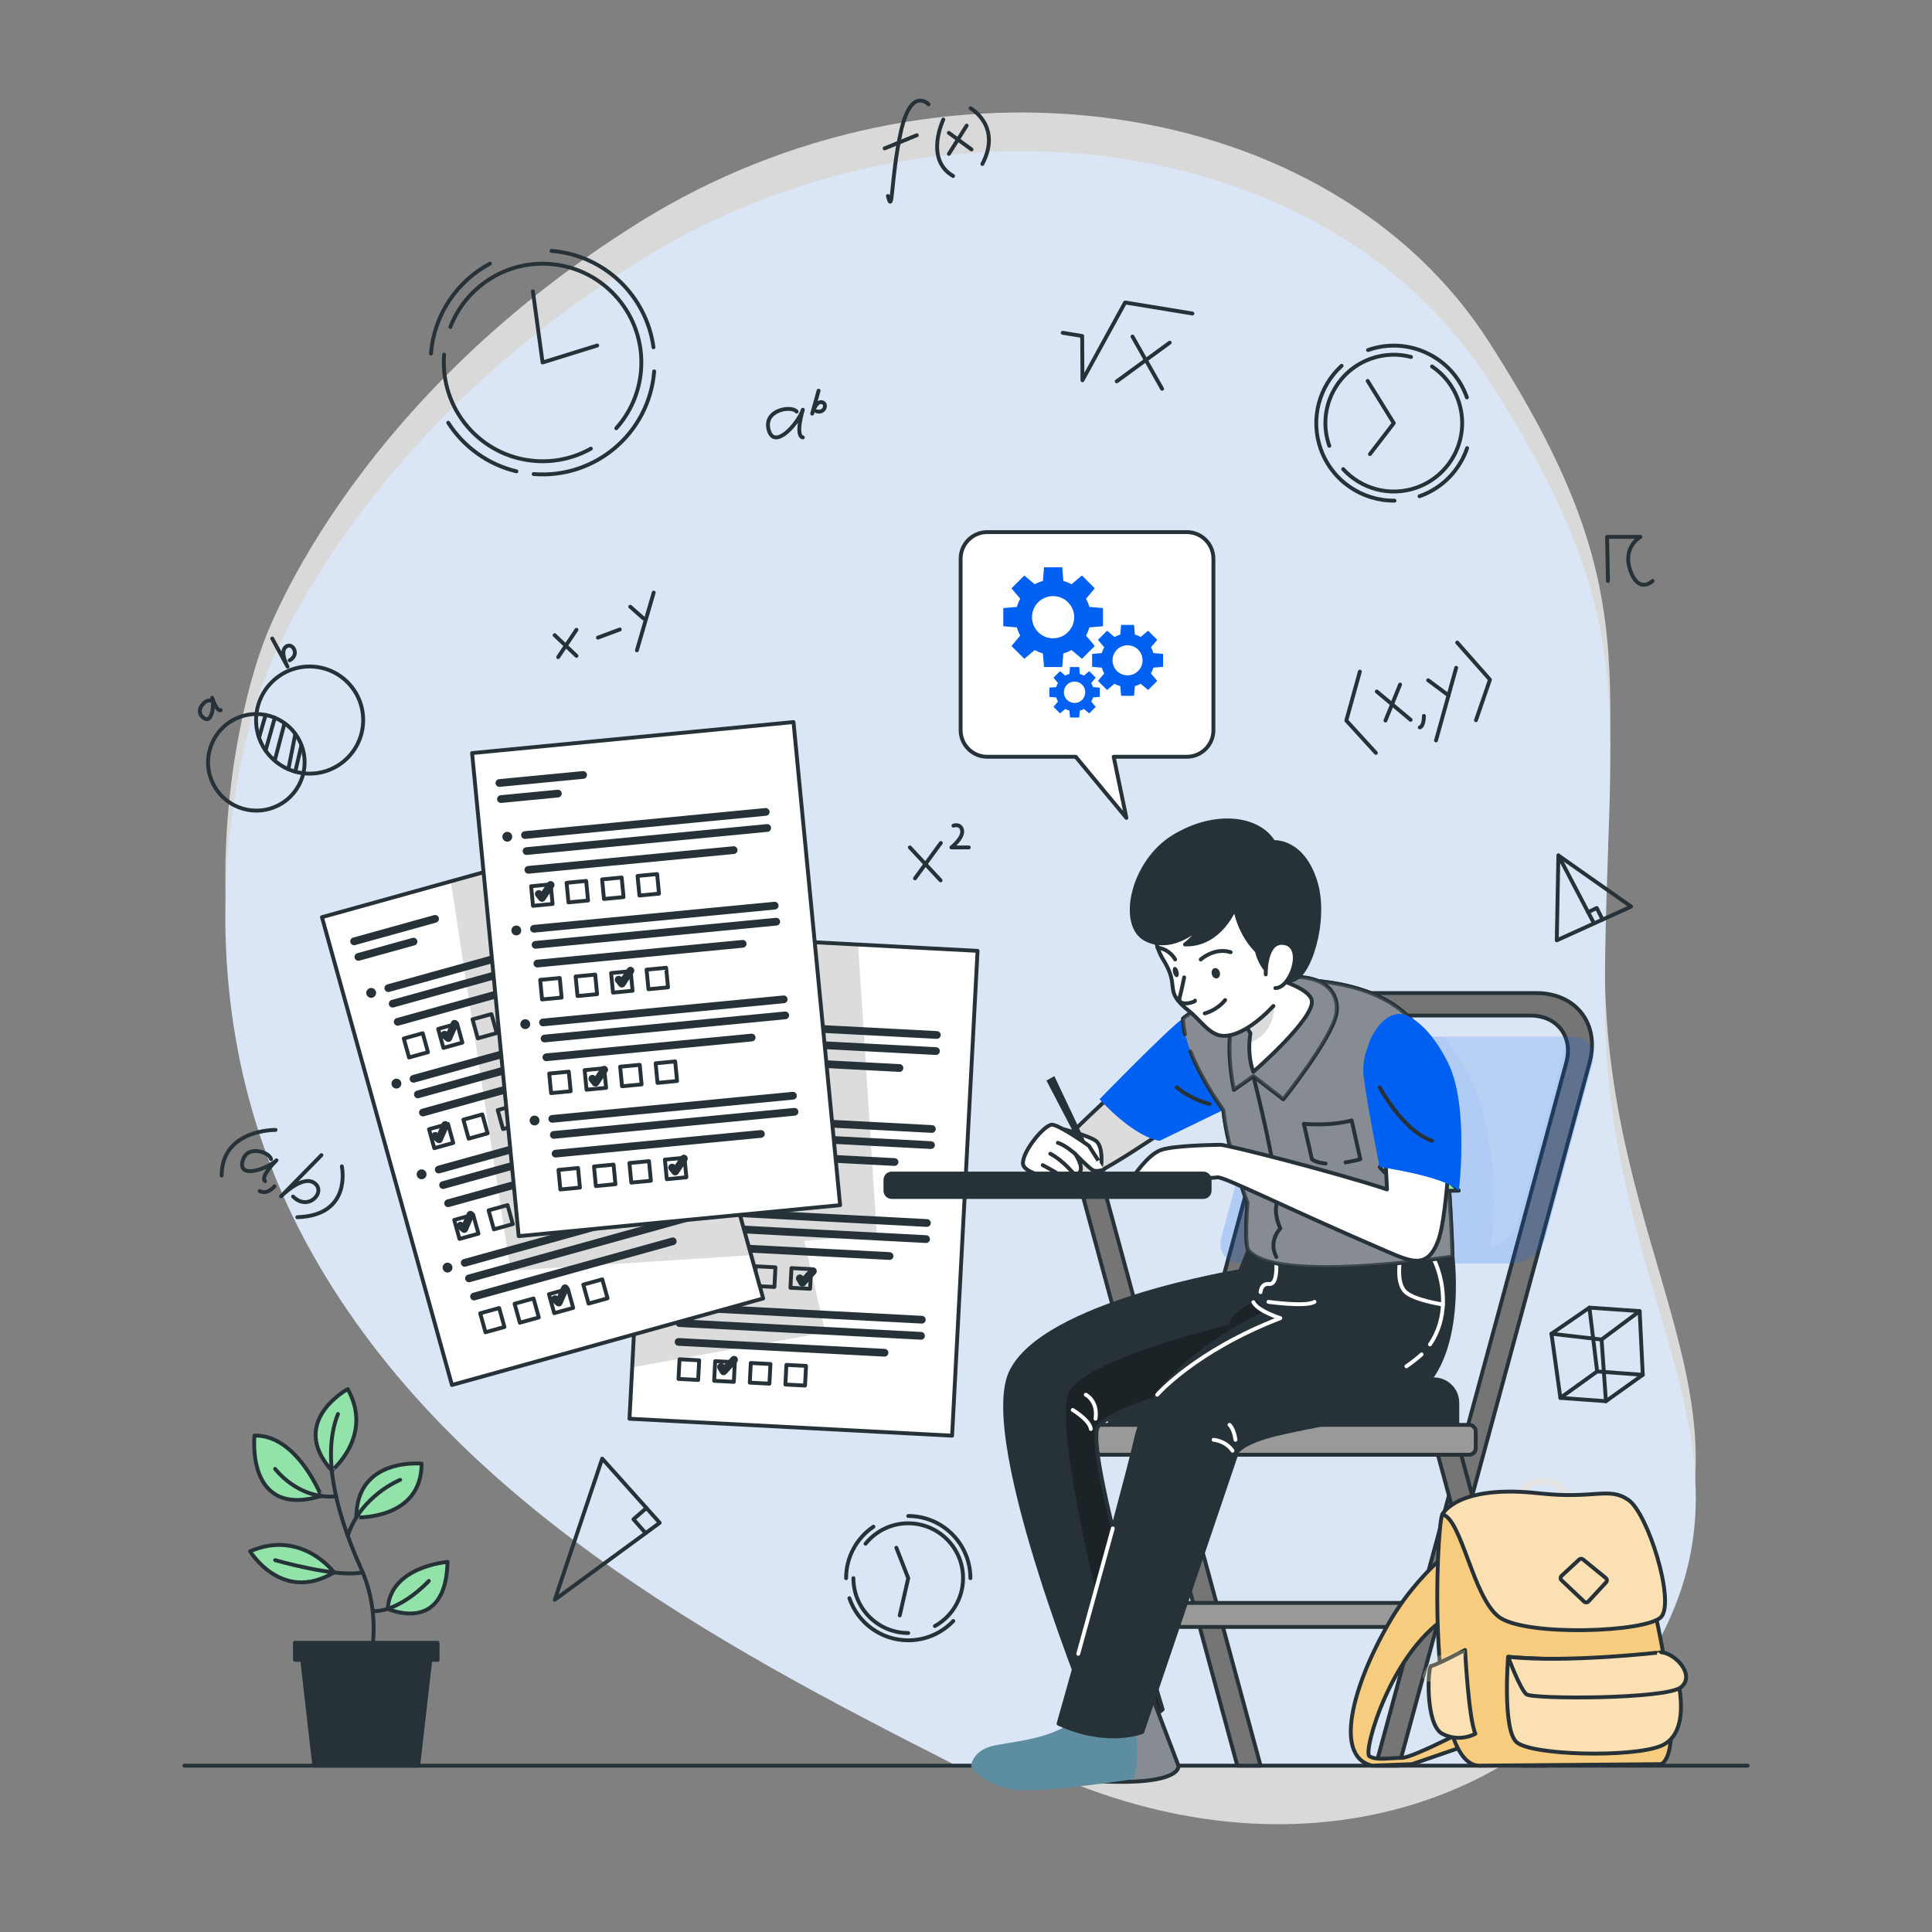 <?xml version="1.0" encoding="utf-8"?>
<!-- Generator: Adobe Illustrator 25.4.0, SVG Export Plug-In . SVG Version: 6.00 Build 0)  -->
<svg version="1.1" xmlns="http://www.w3.org/2000/svg" xmlns:xlink="http://www.w3.org/1999/xlink" x="0px" y="0px"
	 viewBox="0 0 500 500" style="enable-background:new 0 0 500 500;" xml:space="preserve">
<rect x="0" y="0" width="500" height="500" fill="#808080" stroke="none"/>
<g id="Background_Simple">
	<g>
		<path style="opacity:0.7;fill:#FFFFFF;" d="M67.93,167.09c0,0-27.88,71.99,11.3,144.5c39.17,72.52,119.88,110.8,184.47,143.55
			c64.59,32.75,131.66,16.8,163.53-36.84c31.87-53.64-11.85-91.93-11.9-168.42c-0.05-76.49,11.45-96.74-29.96-161.36
			c-41.41-64.62-143.06-78.93-219.9-31C88.63,105.45,67.93,167.09,67.93,167.09z"/>
	</g>
	<path style="fill:#DAE6F5;" d="M415.33,259.88c-0.05-76.49,11.45-96.74-29.96-161.36c-41.41-64.62-143.06-78.93-219.9-31
		c-76.84,47.93-97.54,109.56-97.54,109.56s-27.88,71.99,11.3,144.5c35.83,66.32,106.39,104.01,167.6,135.02h156.49
		c9.25-7.76,17.34-17.23,23.92-28.3C459.1,374.66,415.39,336.37,415.33,259.88z"/>
</g>
<g id="Clocks">
	<g>
		<g>
			<path style="fill:none;stroke:#263238;stroke-linecap:round;stroke-linejoin:round;stroke-miterlimit:10;" d="M229.79,50.72
				c1.35,5.35,0.69-4.5,3.34-16.55c2.65-12.05,7.19-7.17,7.19-7.17"/>
			
				<line style="fill:none;stroke:#263238;stroke-linecap:round;stroke-linejoin:round;stroke-miterlimit:10;" x1="228.96" y1="38.4" x2="237.27" y2="35"/>
			<path style="fill:none;stroke:#263238;stroke-linecap:round;stroke-linejoin:round;stroke-miterlimit:10;" d="M244.14,30.92
				c0,0-4.96,10.27,2.52,14.63"/>
			<path style="fill:none;stroke:#263238;stroke-linecap:round;stroke-linejoin:round;stroke-miterlimit:10;" d="M251.18,28.03
				c0,0,8.19,4.55,3.06,14.41"/>
			
				<line style="fill:none;stroke:#263238;stroke-linecap:round;stroke-linejoin:round;stroke-miterlimit:10;" x1="245.56" y1="34.39" x2="251.43" y2="38.68"/>
			
				<line style="fill:none;stroke:#263238;stroke-linecap:round;stroke-linejoin:round;stroke-miterlimit:10;" x1="250.17" y1="32.51" x2="245.57" y2="39.82"/>
		</g>
		<g>
			<path style="fill:none;stroke:#263238;stroke-linecap:round;stroke-linejoin:round;stroke-miterlimit:10;" d="M71.31,292.42
				c0,0-13.93-0.21-13.95,11.82"/>
			<path style="fill:none;stroke:#263238;stroke-linecap:round;stroke-linejoin:round;stroke-miterlimit:10;" d="M70.15,299.99
				c-0.29-1.77-6.36-3.96-7.4,0.62c-1.05,4.58,6.48,1.84,8.81-0.32c0,0-4.32,4.2-2.96,5.39"/>
			<path style="fill:none;stroke:#263238;stroke-linecap:round;stroke-linejoin:round;stroke-miterlimit:10;" d="M71.02,307.02
				c0,0-1.83,2.3-3.82,1.21"/>
			<path style="fill:none;stroke:#263238;stroke-linecap:round;stroke-linejoin:round;stroke-miterlimit:10;" d="M83.19,298.95
				l-10.45,10.66c0,0,5.22-5.33,8.3-3.64c3.8,2.09-1.13,7.78-5.19,3.7"/>
			<path style="fill:none;stroke:#263238;stroke-linecap:round;stroke-linejoin:round;stroke-miterlimit:10;" d="M88.47,301.86
				c0,0,2.76,12.7-11.53,13.15"/>
		</g>
		<g>
			<polyline style="fill:none;stroke:#263238;stroke-linecap:round;stroke-linejoin:round;stroke-miterlimit:10;" points="
				275.03,86.13 280.07,86.96 280.14,98.41 291.18,78.28 308.6,81.14 			"/>
			
				<line style="fill:none;stroke:#263238;stroke-linecap:round;stroke-linejoin:round;stroke-miterlimit:10;" x1="293.09" y1="87.1" x2="300.75" y2="100.62"/>
			
				<line style="fill:none;stroke:#263238;stroke-linecap:round;stroke-linejoin:round;stroke-miterlimit:10;" x1="302.72" y1="88.68" x2="289.01" y2="98.69"/>
		</g>
		<g>
			<path style="fill:none;stroke:#263238;stroke-linecap:round;stroke-linejoin:round;stroke-miterlimit:10;" d="M206.16,106.51
				c-1.29-1.64-8.72-0.47-7.21,4.8c1.5,5.27,7.65-1.76,8.82-5.27c0,0-2.05,6.72,0,7.16"/>
			<path style="fill:none;stroke:#263238;stroke-linecap:round;stroke-linejoin:round;stroke-miterlimit:10;" d="M211.85,101.1
				l-1.66,5.94c0,0,0.83-2.97,2.28-2.97c1.79,0,1.14,3.04-1.14,2.37"/>
		</g>
		<g>
			<polyline style="fill:none;stroke:#263238;stroke-linecap:round;stroke-linejoin:round;stroke-miterlimit:10;" points="
				351.93,173.82 348.42,186.47 356.08,194.85 			"/>
			
				<line style="fill:none;stroke:#263238;stroke-linecap:round;stroke-linejoin:round;stroke-miterlimit:10;" x1="356.31" y1="178.96" x2="365.07" y2="186.29"/>
			
				<line style="fill:none;stroke:#263238;stroke-linecap:round;stroke-linejoin:round;stroke-miterlimit:10;" x1="362.34" y1="177.16" x2="358.55" y2="186.47"/>
			<path style="fill:none;stroke:#263238;stroke-linecap:round;stroke-linejoin:round;stroke-miterlimit:10;" d="M368.5,185.27
				c0,0,0.08,2.64-1.06,2.98"/>
			
				<line style="fill:none;stroke:#263238;stroke-linecap:round;stroke-linejoin:round;stroke-miterlimit:10;" x1="369.61" y1="176.05" x2="374.9" y2="179.98"/>
			
				<line style="fill:none;stroke:#263238;stroke-linecap:round;stroke-linejoin:round;stroke-miterlimit:10;" x1="376.86" y1="172.82" x2="371.64" y2="191.62"/>
			<polyline style="fill:none;stroke:#263238;stroke-linecap:round;stroke-linejoin:round;stroke-miterlimit:10;" points="
				377.12,166.29 385.6,175.89 381.98,186.39 			"/>
		</g>
		<g>
			<polygon style="fill:none;stroke:#263238;stroke-linecap:round;stroke-linejoin:round;stroke-miterlimit:10;" points="
				143.58,414.01 155.85,377.49 170.73,394.1 			"/>
			<polyline style="fill:none;stroke:#263238;stroke-linecap:round;stroke-linejoin:round;stroke-miterlimit:10;" points="
				167.08,396.77 163.94,393.18 167.29,390.28 			"/>
		</g>
		<g>
			
				<ellipse transform="matrix(0.924 -0.383 0.383 0.924 -70.454 40.378)" style="fill:none;stroke:#263238;stroke-linecap:round;stroke-linejoin:round;stroke-miterlimit:10;" cx="66.27" cy="197.29" rx="12.49" ry="12.49"/>
			
				<circle style="fill:none;stroke:#263238;stroke-linecap:round;stroke-linejoin:round;stroke-miterlimit:10;" cx="80.13" cy="186.35" r="13.86"/>
			
				<line style="fill:none;stroke:#263238;stroke-linecap:round;stroke-linejoin:round;stroke-miterlimit:10;" x1="68.73" y1="185.04" x2="67.04" y2="190.91"/>
			
				<line style="fill:none;stroke:#263238;stroke-linecap:round;stroke-linejoin:round;stroke-miterlimit:10;" x1="71.12" y1="185.77" x2="68.73" y2="194.23"/>
			
				<line style="fill:none;stroke:#263238;stroke-linecap:round;stroke-linejoin:round;stroke-miterlimit:10;" x1="73.63" y1="187.19" x2="71.12" y2="196.76"/>
			
				<line style="fill:none;stroke:#263238;stroke-linecap:round;stroke-linejoin:round;stroke-miterlimit:10;" x1="76.42" y1="190" x2="74.63" y2="199.08"/>
			
				<line style="fill:none;stroke:#263238;stroke-linecap:round;stroke-linejoin:round;stroke-miterlimit:10;" x1="77.99" y1="192.96" x2="76.42" y2="199.71"/>
			<path style="fill:none;stroke:#263238;stroke-linecap:round;stroke-linejoin:round;stroke-miterlimit:10;" d="M54.33,181.29
				c-1.09-0.34-4.08,2.5-1.76,4.41c2.32,1.91,2.91-3.18,2.34-5.13c0,0,1.17,3.67,2.23,3.23"/>
			<path style="fill:none;stroke:#263238;stroke-linecap:round;stroke-linejoin:round;stroke-miterlimit:10;" d="M70.45,165.25
				l3.97,7.28c0,0-1.99-3.64-0.59-5.01c1.73-1.68,3.96,1.86,1.13,3.36"/>
		</g>
		<g>
			
				<line style="fill:none;stroke:#263238;stroke-linecap:round;stroke-linejoin:round;stroke-miterlimit:10;" x1="143.54" y1="164.38" x2="149.19" y2="169.73"/>
			
				<line style="fill:none;stroke:#263238;stroke-linecap:round;stroke-linejoin:round;stroke-miterlimit:10;" x1="149.19" y1="162.99" x2="144.46" y2="170.05"/>
			
				<line style="fill:none;stroke:#263238;stroke-linecap:round;stroke-linejoin:round;stroke-miterlimit:10;" x1="154.75" y1="165.01" x2="160.4" y2="162.91"/>
			
				<line style="fill:none;stroke:#263238;stroke-linecap:round;stroke-linejoin:round;stroke-miterlimit:10;" x1="163.11" y1="157.02" x2="166.55" y2="160.06"/>
			
				<line style="fill:none;stroke:#263238;stroke-linecap:round;stroke-linejoin:round;stroke-miterlimit:10;" x1="169.18" y1="153.36" x2="164.83" y2="168.3"/>
		</g>
		<path style="fill:none;stroke:#263238;stroke-linecap:round;stroke-linejoin:round;stroke-miterlimit:10;" d="M416.14,150.36
			l-0.23-11.42h8.63c0,0-4.78,2.63-2.59,8.78c2.2,6.15,5.75,2.63,5.75,2.63"/>
		<g>
			<polygon style="fill:none;stroke:#263238;stroke-linecap:round;stroke-linejoin:round;stroke-miterlimit:10;" points="
				401.52,345.17 411.34,338.41 424.34,339.32 425.15,355.8 415.61,362.63 403.83,361.77 			"/>
			<polyline style="fill:none;stroke:#263238;stroke-linecap:round;stroke-linejoin:round;stroke-miterlimit:10;" points="
				403.83,361.77 413.34,354.93 425.15,355.8 			"/>
			
				<line style="fill:none;stroke:#263238;stroke-linecap:round;stroke-linejoin:round;stroke-miterlimit:10;" x1="413.34" y1="354.93" x2="411.34" y2="338.41"/>
			<polyline style="fill:none;stroke:#263238;stroke-linecap:round;stroke-linejoin:round;stroke-miterlimit:10;" points="
				401.52,345.17 414.49,346.67 424.34,339.32 			"/>
			
				<line style="fill:none;stroke:#263238;stroke-linecap:round;stroke-linejoin:round;stroke-miterlimit:10;" x1="414.49" y1="346.67" x2="415.61" y2="362.63"/>
		</g>
		<g>
			<polygon style="fill:none;stroke:#263238;stroke-linecap:round;stroke-linejoin:round;stroke-miterlimit:10;" points="
				403.31,221.39 402.89,243.36 422.14,234.62 			"/>
			
				<line style="fill:none;stroke:#263238;stroke-linecap:round;stroke-linejoin:round;stroke-miterlimit:10;" x1="403.31" y1="221.39" x2="412.48" y2="238.88"/>
			<polyline style="fill:none;stroke:#263238;stroke-linecap:round;stroke-linejoin:round;stroke-miterlimit:10;" points="
				411.01,236.07 413.24,234.99 414.74,237.98 			"/>
		</g>
		<g>
			
				<line style="fill:none;stroke:#263238;stroke-linecap:round;stroke-linejoin:round;stroke-miterlimit:10;" x1="235.47" y1="219.31" x2="243.43" y2="227.84"/>
			
				<line style="fill:none;stroke:#263238;stroke-linecap:round;stroke-linejoin:round;stroke-miterlimit:10;" x1="243.49" y1="218.16" x2="236.8" y2="227.32"/>
			<path style="fill:none;stroke:#263238;stroke-linecap:round;stroke-linejoin:round;stroke-miterlimit:10;" d="M246.75,213.69
				c0,0,1.85-0.72,2.24,1.2c0.39,1.92-2.76,4.42-2.76,4.42h4.49"/>
		</g>
		<g>
			<path style="fill:none;stroke:#263238;stroke-linecap:round;stroke-linejoin:round;stroke-miterlimit:10;" d="M111.54,91.5
				c0.82-10.21,6.83-18.77,15.25-23.26"/>
			<path style="fill:none;stroke:#263238;stroke-linecap:round;stroke-linejoin:round;stroke-miterlimit:10;" d="M133.65,121.98
				c-7.45-1.78-13.7-6.4-17.65-12.57"/>
			<path style="fill:none;stroke:#263238;stroke-linecap:round;stroke-linejoin:round;stroke-miterlimit:10;" d="M169.3,96.11
				c-1.27,15.95-15.24,27.85-31.19,26.58"/>
			<path style="fill:none;stroke:#263238;stroke-linecap:round;stroke-linejoin:round;stroke-miterlimit:10;" d="M142.72,64.93
				c13.83,1.1,24.61,11.74,26.4,24.94"/>
			<path style="fill:none;stroke:#263238;stroke-linecap:round;stroke-linejoin:round;stroke-miterlimit:10;" d="M152.92,116.11
				c-4.27,2.4-9.28,3.6-14.53,3.18c-14.07-1.12-24.57-13.44-23.45-27.51"/>
			<path style="fill:none;stroke:#263238;stroke-linecap:round;stroke-linejoin:round;stroke-miterlimit:10;" d="M116.56,84.61
				c3.96-10.29,14.34-17.2,25.89-16.28c14.07,1.12,24.57,13.44,23.45,27.51c-0.46,5.79-2.82,10.97-6.41,14.99"/>
			<polyline style="fill:none;stroke:#263238;stroke-linecap:round;stroke-linejoin:round;stroke-miterlimit:10;" points="
				137.91,75.41 140.42,93.81 154.56,89.41 			"/>
		</g>
		<g>
			<path style="fill:none;stroke:#263238;stroke-linecap:round;stroke-linejoin:round;stroke-miterlimit:10;" d="M360.9,129.57
				c-8.34,0.08-16.18-5.09-19.11-13.4c-2.76-7.84-0.36-16.24,5.42-21.5"/>
			<path style="fill:none;stroke:#263238;stroke-linecap:round;stroke-linejoin:round;stroke-miterlimit:10;" d="M379.69,115.98
				c-1.92,5.61-6.3,10.32-12.32,12.45"/>
			<path style="fill:none;stroke:#263238;stroke-linecap:round;stroke-linejoin:round;stroke-miterlimit:10;" d="M354.05,90.59
				c10.45-3.68,21.9,1.81,25.58,12.26"/>
			<path style="fill:none;stroke:#263238;stroke-linecap:round;stroke-linejoin:round;stroke-miterlimit:10;" d="M370.61,94.84
				c3.04,2.05,5.48,5.06,6.79,8.79c3.25,9.22-1.6,19.32-10.81,22.57c-6.91,2.43-14.32,0.32-18.97-4.78"/>
			<path style="fill:none;stroke:#263238;stroke-linecap:round;stroke-linejoin:round;stroke-miterlimit:10;" d="M344.02,115.38
				c-3.25-9.22,1.6-19.32,10.81-22.57c3.46-1.22,7.04-1.3,10.34-0.43"/>
			<polyline style="fill:none;stroke:#263238;stroke-linecap:round;stroke-linejoin:round;stroke-miterlimit:10;" points="
				353.95,98.58 360.71,109.51 354.55,117.51 			"/>
		</g>
		<g>
			<path style="fill:none;stroke:#263238;stroke-linecap:round;stroke-linejoin:round;stroke-miterlimit:10;" d="M218.97,408.43
				c0-5.54,2.8-10.43,7.07-13.32"/>
			<path style="fill:none;stroke:#263238;stroke-linecap:round;stroke-linejoin:round;stroke-miterlimit:10;" d="M246.71,419.51
				c-2.93,3.08-7.07,5-11.66,5c-7.07,0-13.08-4.56-15.23-10.9"/>
			<path style="fill:none;stroke:#263238;stroke-linecap:round;stroke-linejoin:round;stroke-miterlimit:10;" d="M235.05,392.34
				c8.88,0,16.09,7.2,16.09,16.09"/>
			<path style="fill:none;stroke:#263238;stroke-linecap:round;stroke-linejoin:round;stroke-miterlimit:10;" d="M235.05,422.62
				c-7.84,0-14.19-6.35-14.19-14.19"/>
			<path style="fill:none;stroke:#263238;stroke-linecap:round;stroke-linejoin:round;stroke-miterlimit:10;" d="M224,399.52
				c2.6-3.22,6.59-5.29,11.05-5.29c7.84,0,14.19,6.35,14.19,14.19c0,5.33-2.94,9.98-7.29,12.4"/>
			<polyline style="fill:none;stroke:#263238;stroke-linecap:round;stroke-linejoin:round;stroke-miterlimit:10;" points="
				232.85,418.07 235.05,408.43 231.98,400.55 			"/>
		</g>
	</g>
	
		<line style="fill:none;stroke:#263238;stroke-linecap:round;stroke-linejoin:round;stroke-miterlimit:10;" x1="47.71" y1="456.95" x2="452.29" y2="456.95"/>
</g>
<g id="Exam_sheets">
	<g>
		<g>
			<g>
				<defs>
					<polygon id="XMLID_28_" points="252.99,246.08 246.4,371.55 162.91,367.17 163.61,353.87 169.5,241.69 222.07,244.45 					"/>
				</defs>
				<use xlink:href="#XMLID_28_"  style="overflow:visible;fill:#FFFFFF;"/>
				<clipPath id="XMLID_00000005972524081738418070000009691967695715164550_">
					<use xlink:href="#XMLID_28_"  style="overflow:visible;"/>
				</clipPath>
				
					<polygon style="opacity:0.2;clip-path:url(#XMLID_00000005972524081738418070000009691967695715164550_);fill-opacity:0.7;" points="
					226.93,319.59 208.12,321.14 213.61,344.83 163.61,353.87 169.5,241.69 222.07,244.45 				"/>
				
					<use xlink:href="#XMLID_28_"  style="overflow:visible;fill:none;stroke:#263238;stroke-linecap:round;stroke-linejoin:round;stroke-miterlimit:10;"/>
			</g>
			
				<line style="fill:none;stroke:#263238;stroke-width:2;stroke-linecap:round;stroke-linejoin:round;stroke-miterlimit:10;" x1="175.39" y1="250.27" x2="197.12" y2="251.41"/>
			
				<line style="fill:none;stroke:#263238;stroke-width:2;stroke-linecap:round;stroke-linejoin:round;stroke-miterlimit:10;" x1="175.17" y1="254.44" x2="189.95" y2="255.22"/>
			<g>
				
					<line style="fill:none;stroke:#263238;stroke-width:2;stroke-linecap:round;stroke-linejoin:round;stroke-miterlimit:10;" x1="179.95" y1="264.57" x2="242.45" y2="267.85"/>
				
					<line style="fill:none;stroke:#263238;stroke-width:2;stroke-linecap:round;stroke-linejoin:round;stroke-miterlimit:10;" x1="179.73" y1="268.74" x2="242.23" y2="272.02"/>
				
					<line style="fill:none;stroke:#263238;stroke-width:2;stroke-linecap:round;stroke-linejoin:round;stroke-miterlimit:10;" x1="179.48" y1="273.61" x2="232.78" y2="276.4"/>
			</g>
			<g>
				
					<rect x="179.37" y="278.18" transform="matrix(0.999 0.052 -0.052 0.999 14.979 -9.158)" style="fill:none;stroke:#263238;stroke-linecap:round;stroke-linejoin:round;stroke-miterlimit:10;" width="5.09" height="5.09"/>
				
					<rect x="188.59" y="278.66" transform="matrix(0.999 0.052 -0.052 0.999 15.018 -9.641)" style="fill:none;stroke:#263238;stroke-linecap:round;stroke-linejoin:round;stroke-miterlimit:10;" width="5.09" height="5.09"/>
				
					<rect x="197.8" y="279.15" transform="matrix(0.999 0.052 -0.052 0.999 15.05 -10.12)" style="fill:none;stroke:#263238;stroke-linecap:round;stroke-linejoin:round;stroke-miterlimit:10;" width="5.09" height="5.09"/>
				
					<rect x="207.01" y="279.63" transform="matrix(0.999 0.052 -0.052 0.999 15.088 -10.603)" style="fill:none;stroke:#263238;stroke-linecap:round;stroke-linejoin:round;stroke-miterlimit:10;" width="5.09" height="5.09"/>
			</g>
			<path style="fill:#263238;" d="M176.62,264.39c-0.04,0.7-0.64,1.24-1.34,1.21c-0.7-0.04-1.24-0.64-1.21-1.34
				c0.04-0.7,0.64-1.24,1.34-1.21C176.12,263.09,176.66,263.69,176.62,264.39z"/>
			<g>
				
					<line style="fill:none;stroke:#263238;stroke-width:2;stroke-linecap:round;stroke-linejoin:round;stroke-miterlimit:10;" x1="178.67" y1="288.9" x2="241.17" y2="292.18"/>
				
					<line style="fill:none;stroke:#263238;stroke-width:2;stroke-linecap:round;stroke-linejoin:round;stroke-miterlimit:10;" x1="178.45" y1="293.07" x2="240.95" y2="296.35"/>
				
					<line style="fill:none;stroke:#263238;stroke-width:2;stroke-linecap:round;stroke-linejoin:round;stroke-miterlimit:10;" x1="178.2" y1="297.94" x2="231.5" y2="300.73"/>
			</g>
			<g>
				
					<rect x="178.1" y="302.51" transform="matrix(0.999 0.052 -0.052 0.999 16.248 -9.055)" style="fill:none;stroke:#263238;stroke-linecap:round;stroke-linejoin:round;stroke-miterlimit:10;" width="5.09" height="5.09"/>
				
					<rect x="187.31" y="302.99" transform="matrix(0.999 0.052 -0.052 0.999 16.287 -9.537)" style="fill:none;stroke:#263238;stroke-linecap:round;stroke-linejoin:round;stroke-miterlimit:10;" width="5.09" height="5.09"/>
				
					<rect x="196.52" y="303.48" transform="matrix(0.999 0.052 -0.052 0.999 16.325 -10.02)" style="fill:none;stroke:#263238;stroke-linecap:round;stroke-linejoin:round;stroke-miterlimit:10;" width="5.09" height="5.09"/>
				
					<rect x="205.73" y="303.96" transform="matrix(0.999 0.052 -0.052 0.999 16.363 -10.502)" style="fill:none;stroke:#263238;stroke-linecap:round;stroke-linejoin:round;stroke-miterlimit:10;" width="5.09" height="5.09"/>
			</g>
			<path style="fill:#263238;" d="M175.35,288.72c-0.04,0.7-0.64,1.24-1.34,1.2c-0.7-0.04-1.24-0.64-1.21-1.34
				c0.04-0.7,0.64-1.24,1.34-1.21C174.84,287.42,175.38,288.02,175.35,288.72z"/>
			<g>
				
					<line style="fill:none;stroke:#263238;stroke-width:2;stroke-linecap:round;stroke-linejoin:round;stroke-miterlimit:10;" x1="177.4" y1="313.23" x2="239.89" y2="316.51"/>
				
					<line style="fill:none;stroke:#263238;stroke-width:2;stroke-linecap:round;stroke-linejoin:round;stroke-miterlimit:10;" x1="177.18" y1="317.4" x2="239.67" y2="320.68"/>
				
					<line style="fill:none;stroke:#263238;stroke-width:2;stroke-linecap:round;stroke-linejoin:round;stroke-miterlimit:10;" x1="176.92" y1="322.27" x2="230.22" y2="325.06"/>
			</g>
			<g>
				
					<rect x="176.82" y="326.84" transform="matrix(0.999 0.052 -0.052 0.999 17.529 -8.957)" style="fill:none;stroke:#263238;stroke-linecap:round;stroke-linejoin:round;stroke-miterlimit:10;" width="5.09" height="5.09"/>
				
					<rect x="186.03" y="327.32" transform="matrix(0.999 0.052 -0.052 0.999 17.567 -9.44)" style="fill:none;stroke:#263238;stroke-linecap:round;stroke-linejoin:round;stroke-miterlimit:10;" width="5.09" height="5.09"/>
				
					<rect x="195.24" y="327.81" transform="matrix(0.999 0.052 -0.052 0.999 17.599 -9.919)" style="fill:none;stroke:#263238;stroke-linecap:round;stroke-linejoin:round;stroke-miterlimit:10;" width="5.09" height="5.09"/>
				
					<rect x="204.46" y="328.29" transform="matrix(0.999 0.052 -0.052 0.999 17.644 -10.405)" style="fill:none;stroke:#263238;stroke-linecap:round;stroke-linejoin:round;stroke-miterlimit:10;" width="5.09" height="5.09"/>
			</g>
			<path style="fill:#263238;" d="M174.07,313.05c-0.04,0.7-0.64,1.24-1.34,1.21c-0.7-0.04-1.24-0.64-1.21-1.34
				c0.04-0.7,0.64-1.24,1.34-1.2C173.57,311.75,174.11,312.35,174.07,313.05z"/>
			<g>
				
					<line style="fill:none;stroke:#263238;stroke-width:2;stroke-linecap:round;stroke-linejoin:round;stroke-miterlimit:10;" x1="176.08" y1="338.25" x2="238.57" y2="341.54"/>
				
					<line style="fill:none;stroke:#263238;stroke-width:2;stroke-linecap:round;stroke-linejoin:round;stroke-miterlimit:10;" x1="175.86" y1="342.42" x2="238.36" y2="345.71"/>
				
					<line style="fill:none;stroke:#263238;stroke-width:2;stroke-linecap:round;stroke-linejoin:round;stroke-miterlimit:10;" x1="175.61" y1="347.29" x2="228.91" y2="350.09"/>
			</g>
			<g>
				
					<rect x="175.5" y="351.86" transform="matrix(0.999 0.052 -0.052 0.999 18.833 -8.851)" style="fill:none;stroke:#263238;stroke-linecap:round;stroke-linejoin:round;stroke-miterlimit:10;" width="5.09" height="5.09"/>
				
					<rect x="184.72" y="352.35" transform="matrix(0.999 0.052 -0.052 0.999 18.879 -9.336)" style="fill:none;stroke:#263238;stroke-linecap:round;stroke-linejoin:round;stroke-miterlimit:10;" width="5.09" height="5.09"/>
				
					<rect x="193.93" y="352.83" transform="matrix(0.999 0.052 -0.052 0.999 18.917 -9.819)" style="fill:none;stroke:#263238;stroke-linecap:round;stroke-linejoin:round;stroke-miterlimit:10;" width="5.09" height="5.09"/>
				
					<rect x="203.14" y="353.32" transform="matrix(0.999 0.052 -0.052 0.999 18.955 -10.302)" style="fill:none;stroke:#263238;stroke-linecap:round;stroke-linejoin:round;stroke-miterlimit:10;" width="5.09" height="5.09"/>
			</g>
			<path style="fill:#263238;" d="M172.75,338.08c-0.04,0.7-0.64,1.24-1.34,1.21c-0.7-0.04-1.24-0.64-1.21-1.34
				c0.04-0.7,0.64-1.24,1.34-1.21C172.25,336.78,172.79,337.38,172.75,338.08z"/>
			
				<polyline style="fill:none;stroke:#263238;stroke-width:2;stroke-linecap:round;stroke-linejoin:round;stroke-miterlimit:10;" points="
				181.23,280.17 181.89,281.31 184.6,278.32 			"/>
			
				<polyline style="fill:none;stroke:#263238;stroke-width:2;stroke-linecap:round;stroke-linejoin:round;stroke-miterlimit:10;" points="
				198.39,305.16 199.05,306.3 201.76,303.31 			"/>
			
				<polyline style="fill:none;stroke:#263238;stroke-width:2;stroke-linecap:round;stroke-linejoin:round;stroke-miterlimit:10;" points="
				207,330.84 207.66,331.98 210.37,328.98 			"/>
			
				<polyline style="fill:none;stroke:#263238;stroke-width:2;stroke-linecap:round;stroke-linejoin:round;stroke-miterlimit:10;" points="
				186.6,353.76 187.26,354.9 189.97,351.9 			"/>
		</g>
		<g>
			<g>
				<defs>
					<polygon id="XMLID_27_" points="197.51,336.04 116.96,358.43 83.32,237.36 116.67,228.09 163.87,214.98 194.39,324.83 					"/>
				</defs>
				<use xlink:href="#XMLID_27_"  style="overflow:visible;fill:#FFFFFF;"/>
				<clipPath id="XMLID_00000177442012954711962750000002466914632050077106_">
					<use xlink:href="#XMLID_27_"  style="overflow:visible;"/>
				</clipPath>
				
					<polygon style="opacity:0.2;clip-path:url(#XMLID_00000177442012954711962750000002466914632050077106_);fill-opacity:0.7;" points="
					194.39,324.83 132.11,328.85 116.67,228.09 163.87,214.98 				"/>
				
					<use xlink:href="#XMLID_27_"  style="overflow:visible;fill:none;stroke:#263238;stroke-linecap:round;stroke-linejoin:round;stroke-miterlimit:10;"/>
			</g>
			
				<line style="fill:none;stroke:#263238;stroke-width:2;stroke-linecap:round;stroke-linejoin:round;stroke-miterlimit:10;" x1="91.64" y1="243.62" x2="112.6" y2="237.8"/>
			
				<line style="fill:none;stroke:#263238;stroke-width:2;stroke-linecap:round;stroke-linejoin:round;stroke-miterlimit:10;" x1="92.75" y1="247.65" x2="107.01" y2="243.69"/>
			<g>
				
					<line style="fill:none;stroke:#263238;stroke-width:2;stroke-linecap:round;stroke-linejoin:round;stroke-miterlimit:10;" x1="100.5" y1="255.73" x2="160.8" y2="238.98"/>
				
					<line style="fill:none;stroke:#263238;stroke-width:2;stroke-linecap:round;stroke-linejoin:round;stroke-miterlimit:10;" x1="101.62" y1="259.75" x2="161.92" y2="243"/>
				
					<line style="fill:none;stroke:#263238;stroke-width:2;stroke-linecap:round;stroke-linejoin:round;stroke-miterlimit:10;" x1="102.92" y1="264.45" x2="154.35" y2="250.16"/>
			</g>
			<g>
				
					<rect x="104.96" y="267.88" transform="matrix(0.964 -0.268 0.268 0.964 -68.477 38.656)" style="fill:none;stroke:#263238;stroke-linecap:round;stroke-linejoin:round;stroke-miterlimit:10;" width="5.09" height="5.09"/>
				
					<rect x="113.85" y="265.41" transform="matrix(0.964 -0.268 0.268 0.964 -67.487 40.942)" style="fill:none;stroke:#263238;stroke-linecap:round;stroke-linejoin:round;stroke-miterlimit:10;" width="5.09" height="5.09"/>
				
					<rect x="122.74" y="262.94" transform="matrix(0.964 -0.268 0.268 0.964 -66.501 43.231)" style="fill:none;stroke:#263238;stroke-linecap:round;stroke-linejoin:round;stroke-miterlimit:10;" width="5.09" height="5.09"/>
				
					<rect x="131.62" y="260.47" transform="matrix(0.964 -0.268 0.268 0.964 -65.516 45.521)" style="fill:none;stroke:#263238;stroke-linecap:round;stroke-linejoin:round;stroke-miterlimit:10;" width="5.09" height="5.09"/>
			</g>
			<path style="fill:#263238;" d="M97.29,256.62c0.19,0.68-0.21,1.38-0.89,1.57c-0.68,0.19-1.38-0.21-1.57-0.89
				c-0.19-0.68,0.21-1.38,0.89-1.57C96.4,255.55,97.1,255.94,97.29,256.62z"/>
			<g>
				
					<line style="fill:none;stroke:#263238;stroke-width:2;stroke-linecap:round;stroke-linejoin:round;stroke-miterlimit:10;" x1="107.02" y1="279.2" x2="167.32" y2="262.45"/>
				
					<line style="fill:none;stroke:#263238;stroke-width:2;stroke-linecap:round;stroke-linejoin:round;stroke-miterlimit:10;" x1="108.14" y1="283.23" x2="168.44" y2="266.47"/>
				
					<line style="fill:none;stroke:#263238;stroke-width:2;stroke-linecap:round;stroke-linejoin:round;stroke-miterlimit:10;" x1="109.45" y1="287.92" x2="160.87" y2="273.63"/>
			</g>
			<g>
				
					<rect x="111.48" y="291.35" transform="matrix(0.964 -0.268 0.268 0.964 -74.52 41.257)" style="fill:none;stroke:#263238;stroke-linecap:round;stroke-linejoin:round;stroke-miterlimit:10;" width="5.09" height="5.09"/>
				
					<rect x="120.37" y="288.88" transform="matrix(0.964 -0.268 0.268 0.964 -73.538 43.549)" style="fill:none;stroke:#263238;stroke-linecap:round;stroke-linejoin:round;stroke-miterlimit:10;" width="5.09" height="5.09"/>
				
					<rect x="129.26" y="286.41" transform="matrix(0.964 -0.268 0.268 0.964 -72.552 45.838)" style="fill:none;stroke:#263238;stroke-linecap:round;stroke-linejoin:round;stroke-miterlimit:10;" width="5.09" height="5.09"/>
				
					<rect x="138.15" y="283.94" transform="matrix(0.964 -0.268 0.268 0.964 -71.562 48.124)" style="fill:none;stroke:#263238;stroke-linecap:round;stroke-linejoin:round;stroke-miterlimit:10;" width="5.09" height="5.09"/>
			</g>
			<path style="fill:#263238;" d="M103.82,280.1c0.19,0.68-0.21,1.38-0.89,1.57c-0.68,0.19-1.38-0.21-1.57-0.89
				c-0.19-0.68,0.21-1.38,0.89-1.57C102.92,279.02,103.63,279.42,103.82,280.1z"/>
			<g>
				
					<line style="fill:none;stroke:#263238;stroke-width:2;stroke-linecap:round;stroke-linejoin:round;stroke-miterlimit:10;" x1="113.55" y1="302.68" x2="173.84" y2="285.92"/>
				
					<line style="fill:none;stroke:#263238;stroke-width:2;stroke-linecap:round;stroke-linejoin:round;stroke-miterlimit:10;" x1="114.67" y1="306.7" x2="174.96" y2="289.95"/>
				
					<line style="fill:none;stroke:#263238;stroke-width:2;stroke-linecap:round;stroke-linejoin:round;stroke-miterlimit:10;" x1="115.97" y1="311.4" x2="167.4" y2="297.11"/>
			</g>
			<g>
				
					<rect x="118" y="314.82" transform="matrix(0.964 -0.268 0.268 0.964 -80.57 43.862)" style="fill:none;stroke:#263238;stroke-linecap:round;stroke-linejoin:round;stroke-miterlimit:10;" width="5.09" height="5.09"/>
				
					<rect x="126.89" y="312.35" transform="matrix(0.964 -0.268 0.268 0.964 -79.581 46.149)" style="fill:none;stroke:#263238;stroke-linecap:round;stroke-linejoin:round;stroke-miterlimit:10;" width="5.09" height="5.09"/>
				
					<rect x="135.78" y="309.88" transform="matrix(0.964 -0.268 0.268 0.964 -78.599 48.442)" style="fill:none;stroke:#263238;stroke-linecap:round;stroke-linejoin:round;stroke-miterlimit:10;" width="5.09" height="5.09"/>
				
					<rect x="144.67" y="307.41" transform="matrix(0.964 -0.268 0.268 0.964 -77.613 50.731)" style="fill:none;stroke:#263238;stroke-linecap:round;stroke-linejoin:round;stroke-miterlimit:10;" width="5.09" height="5.09"/>
			</g>
			<path style="fill:#263238;" d="M110.34,303.57c0.19,0.68-0.21,1.38-0.89,1.57c-0.68,0.19-1.38-0.21-1.57-0.89
				s0.21-1.38,0.89-1.57C109.45,302.49,110.15,302.89,110.34,303.57z"/>
			<g>
				
					<line style="fill:none;stroke:#263238;stroke-width:2;stroke-linecap:round;stroke-linejoin:round;stroke-miterlimit:10;" x1="120.26" y1="326.82" x2="180.55" y2="310.07"/>
				
					<line style="fill:none;stroke:#263238;stroke-width:2;stroke-linecap:round;stroke-linejoin:round;stroke-miterlimit:10;" x1="121.37" y1="330.85" x2="181.67" y2="314.09"/>
				
					<line style="fill:none;stroke:#263238;stroke-width:2;stroke-linecap:round;stroke-linejoin:round;stroke-miterlimit:10;" x1="122.68" y1="335.54" x2="174.11" y2="321.25"/>
			</g>
			<g>
				
					<rect x="124.71" y="338.97" transform="matrix(0.964 -0.268 0.268 0.964 -86.786 46.537)" style="fill:none;stroke:#263238;stroke-linecap:round;stroke-linejoin:round;stroke-miterlimit:10;" width="5.09" height="5.09"/>
				
					<rect x="133.6" y="336.5" transform="matrix(0.964 -0.268 0.268 0.964 -85.8 48.827)" style="fill:none;stroke:#263238;stroke-linecap:round;stroke-linejoin:round;stroke-miterlimit:10;" width="5.09" height="5.09"/>
				
					<rect x="142.49" y="334.03" transform="matrix(0.964 -0.268 0.268 0.964 -84.814 51.116)" style="fill:none;stroke:#263238;stroke-linecap:round;stroke-linejoin:round;stroke-miterlimit:10;" width="5.09" height="5.09"/>
				
					<rect x="151.38" y="331.56" transform="matrix(0.964 -0.268 0.268 0.964 -83.829 53.406)" style="fill:none;stroke:#263238;stroke-linecap:round;stroke-linejoin:round;stroke-miterlimit:10;" width="5.09" height="5.09"/>
			</g>
			<path style="fill:#263238;" d="M117.05,327.71c0.19,0.68-0.21,1.38-0.89,1.57c-0.68,0.19-1.38-0.21-1.57-0.89
				s0.21-1.38,0.89-1.57C116.16,326.64,116.86,327.04,117.05,327.71z"/>
			
				<polyline style="fill:none;stroke:#263238;stroke-width:2;stroke-linecap:round;stroke-linejoin:round;stroke-miterlimit:10;" points="
				115.04,267.78 116.03,268.65 117.65,264.95 			"/>
			
				<polyline style="fill:none;stroke:#263238;stroke-width:2;stroke-linecap:round;stroke-linejoin:round;stroke-miterlimit:10;" points="
				112.63,293.97 113.62,294.84 115.23,291.14 			"/>
			
				<polyline style="fill:none;stroke:#263238;stroke-width:2;stroke-linecap:round;stroke-linejoin:round;stroke-miterlimit:10;" points="
				119.15,317.2 120.14,318.07 121.75,314.37 			"/>
			
				<polyline style="fill:none;stroke:#263238;stroke-width:2;stroke-linecap:round;stroke-linejoin:round;stroke-miterlimit:10;" points="
				143.62,336.23 144.61,337.1 146.23,333.4 			"/>
		</g>
		<g>
			
				<rect x="127.97" y="190.74" transform="matrix(0.995 -0.096 0.096 0.995 -23.466 17.394)" style="fill:#FFFFFF;stroke:#263238;stroke-linecap:round;stroke-linejoin:round;stroke-miterlimit:10;" width="83.6" height="125.65"/>
			
				<line style="fill:none;stroke:#263238;stroke-width:2;stroke-linecap:round;stroke-linejoin:round;stroke-miterlimit:10;" x1="129.25" y1="202.64" x2="150.91" y2="200.56"/>
			
				<line style="fill:none;stroke:#263238;stroke-width:2;stroke-linecap:round;stroke-linejoin:round;stroke-miterlimit:10;" x1="129.65" y1="206.8" x2="144.38" y2="205.38"/>
			<g>
				
					<line style="fill:none;stroke:#263238;stroke-width:2;stroke-linecap:round;stroke-linejoin:round;stroke-miterlimit:10;" x1="135.87" y1="216.11" x2="198.16" y2="210.12"/>
				
					<line style="fill:none;stroke:#263238;stroke-width:2;stroke-linecap:round;stroke-linejoin:round;stroke-miterlimit:10;" x1="136.27" y1="220.26" x2="198.56" y2="214.28"/>
				
					<line style="fill:none;stroke:#263238;stroke-width:2;stroke-linecap:round;stroke-linejoin:round;stroke-miterlimit:10;" x1="136.74" y1="225.11" x2="189.87" y2="220.01"/>
			</g>
			<g>
				
					<rect x="137.66" y="229.25" transform="matrix(0.995 -0.096 0.096 0.995 -21.524 14.471)" style="fill:none;stroke:#263238;stroke-linecap:round;stroke-linejoin:round;stroke-miterlimit:10;" width="5.09" height="5.09"/>
				
					<rect x="146.84" y="228.37" transform="matrix(0.995 -0.096 0.096 0.995 -21.394 15.341)" style="fill:none;stroke:#263238;stroke-linecap:round;stroke-linejoin:round;stroke-miterlimit:10;" width="5.09" height="5.09"/>
				
					<rect x="156.03" y="227.49" transform="matrix(0.995 -0.096 0.096 0.995 -21.267 16.215)" style="fill:none;stroke:#263238;stroke-linecap:round;stroke-linejoin:round;stroke-miterlimit:10;" width="5.09" height="5.09"/>
				
					<rect x="165.21" y="226.6" transform="matrix(0.995 -0.096 0.096 0.995 -21.141 17.089)" style="fill:none;stroke:#263238;stroke-linecap:round;stroke-linejoin:round;stroke-miterlimit:10;" width="5.09" height="5.09"/>
			</g>
			<path style="fill:#263238;" d="M132.56,216.43c0.07,0.7-0.45,1.32-1.15,1.39c-0.7,0.07-1.32-0.45-1.39-1.15
				c-0.07-0.7,0.45-1.32,1.15-1.39C131.87,215.21,132.49,215.73,132.56,216.43z"/>
			<g>
				
					<line style="fill:none;stroke:#263238;stroke-width:2;stroke-linecap:round;stroke-linejoin:round;stroke-miterlimit:10;" x1="138.2" y1="240.36" x2="200.49" y2="234.38"/>
				
					<line style="fill:none;stroke:#263238;stroke-width:2;stroke-linecap:round;stroke-linejoin:round;stroke-miterlimit:10;" x1="138.6" y1="244.52" x2="200.89" y2="238.53"/>
				
					<line style="fill:none;stroke:#263238;stroke-width:2;stroke-linecap:round;stroke-linejoin:round;stroke-miterlimit:10;" x1="139.07" y1="249.37" x2="192.2" y2="244.26"/>
			</g>
			<g>
				
					<rect x="139.99" y="253.5" transform="matrix(0.995 -0.096 0.096 0.995 -23.828 14.801)" style="fill:none;stroke:#263238;stroke-linecap:round;stroke-linejoin:round;stroke-miterlimit:10;" width="5.09" height="5.09"/>
				
					<rect x="149.17" y="252.62" transform="matrix(0.995 -0.096 0.096 0.995 -23.702 15.675)" style="fill:none;stroke:#263238;stroke-linecap:round;stroke-linejoin:round;stroke-miterlimit:10;" width="5.09" height="5.09"/>
				
					<rect x="158.35" y="251.74" transform="matrix(0.995 -0.096 0.096 0.995 -23.571 16.546)" style="fill:none;stroke:#263238;stroke-linecap:round;stroke-linejoin:round;stroke-miterlimit:10;" width="5.09" height="5.09"/>
				
					<rect x="167.54" y="250.86" transform="matrix(0.995 -0.096 0.096 0.995 -23.454 17.427)" style="fill:none;stroke:#263238;stroke-linecap:round;stroke-linejoin:round;stroke-miterlimit:10;" width="5.09" height="5.09"/>
			</g>
			<path style="fill:#263238;" d="M134.89,240.68c0.07,0.7-0.45,1.32-1.15,1.39c-0.7,0.07-1.32-0.45-1.39-1.15
				c-0.07-0.7,0.45-1.32,1.15-1.39C134.2,239.46,134.82,239.98,134.89,240.68z"/>
			<g>
				
					<line style="fill:none;stroke:#263238;stroke-width:2;stroke-linecap:round;stroke-linejoin:round;stroke-miterlimit:10;" x1="140.53" y1="264.61" x2="202.82" y2="258.63"/>
				
					<line style="fill:none;stroke:#263238;stroke-width:2;stroke-linecap:round;stroke-linejoin:round;stroke-miterlimit:10;" x1="140.93" y1="268.77" x2="203.22" y2="262.78"/>
				
					<line style="fill:none;stroke:#263238;stroke-width:2;stroke-linecap:round;stroke-linejoin:round;stroke-miterlimit:10;" x1="141.4" y1="273.62" x2="194.53" y2="268.52"/>
			</g>
			<g>
				
					<rect x="142.32" y="277.75" transform="matrix(0.995 -0.096 0.096 0.995 -26.137 15.135)" style="fill:none;stroke:#263238;stroke-linecap:round;stroke-linejoin:round;stroke-miterlimit:10;" width="5.09" height="5.09"/>
				
					<rect x="151.5" y="276.87" transform="matrix(0.995 -0.096 0.096 0.995 -26.015 16.013)" style="fill:none;stroke:#263238;stroke-linecap:round;stroke-linejoin:round;stroke-miterlimit:10;" width="5.09" height="5.09"/>
				
					<rect x="160.68" y="275.99" transform="matrix(0.995 -0.096 0.096 0.995 -25.878 16.879)" style="fill:none;stroke:#263238;stroke-linecap:round;stroke-linejoin:round;stroke-miterlimit:10;" width="5.09" height="5.09"/>
				
					<rect x="169.87" y="275.11" transform="matrix(0.995 -0.096 0.096 0.995 -25.757 17.757)" style="fill:none;stroke:#263238;stroke-linecap:round;stroke-linejoin:round;stroke-miterlimit:10;" width="5.09" height="5.09"/>
			</g>
			<path style="fill:#263238;" d="M137.21,264.93c0.07,0.7-0.45,1.32-1.15,1.39c-0.7,0.07-1.32-0.45-1.39-1.15
				c-0.07-0.7,0.45-1.32,1.15-1.39C136.53,263.72,137.15,264.23,137.21,264.93z"/>
			<g>
				
					<line style="fill:none;stroke:#263238;stroke-width:2;stroke-linecap:round;stroke-linejoin:round;stroke-miterlimit:10;" x1="142.93" y1="289.56" x2="205.22" y2="283.57"/>
				
					<line style="fill:none;stroke:#263238;stroke-width:2;stroke-linecap:round;stroke-linejoin:round;stroke-miterlimit:10;" x1="143.33" y1="293.71" x2="205.62" y2="287.73"/>
				
					<line style="fill:none;stroke:#263238;stroke-width:2;stroke-linecap:round;stroke-linejoin:round;stroke-miterlimit:10;" x1="143.79" y1="298.56" x2="196.92" y2="293.46"/>
			</g>
			<g>
				
					<rect x="144.71" y="302.7" transform="matrix(0.995 -0.096 0.096 0.995 -28.511 15.478)" style="fill:none;stroke:#263238;stroke-linecap:round;stroke-linejoin:round;stroke-miterlimit:10;" width="5.09" height="5.09"/>
				
					<rect x="153.9" y="301.82" transform="matrix(0.995 -0.096 0.096 0.995 -28.384 16.352)" style="fill:none;stroke:#263238;stroke-linecap:round;stroke-linejoin:round;stroke-miterlimit:10;" width="5.09" height="5.09"/>
				
					<rect x="163.08" y="300.93" transform="matrix(0.995 -0.096 0.096 0.995 -28.258 17.226)" style="fill:none;stroke:#263238;stroke-linecap:round;stroke-linejoin:round;stroke-miterlimit:10;" width="5.09" height="5.09"/>
				
					<rect x="172.26" y="300.05" transform="matrix(0.995 -0.096 0.096 0.995 -28.125 18.096)" style="fill:none;stroke:#263238;stroke-linecap:round;stroke-linejoin:round;stroke-miterlimit:10;" width="5.09" height="5.09"/>
			</g>
			<path style="fill:#263238;" d="M139.61,289.87c0.07,0.7-0.45,1.32-1.15,1.39c-0.7,0.07-1.32-0.45-1.39-1.15
				c-0.07-0.7,0.45-1.32,1.15-1.39C138.92,288.66,139.54,289.17,139.61,289.87z"/>
			
				<polyline style="fill:none;stroke:#263238;stroke-width:2;stroke-linecap:round;stroke-linejoin:round;stroke-miterlimit:10;" points="
				139.44,231.35 140.26,232.38 142.5,229.02 			"/>
			
				<polyline style="fill:none;stroke:#263238;stroke-width:2;stroke-linecap:round;stroke-linejoin:round;stroke-miterlimit:10;" points="
				160.11,253.53 160.93,254.56 163.16,251.2 			"/>
			
				<polyline style="fill:none;stroke:#263238;stroke-width:2;stroke-linecap:round;stroke-linejoin:round;stroke-miterlimit:10;" points="
				153.3,279.17 154.12,280.2 156.36,276.84 			"/>
			
				<polyline style="fill:none;stroke:#263238;stroke-width:2;stroke-linecap:round;stroke-linejoin:round;stroke-miterlimit:10;" points="
				173.93,302.16 174.75,303.19 176.99,299.83 			"/>
		</g>
	</g>
</g>
<g id="Bubble">
	<path style="fill:#FFFFFF;stroke:#263238;stroke-linecap:round;stroke-linejoin:round;stroke-miterlimit:10;" d="M307.15,137.71
		h-51.66c-3.8,0-6.88,3.08-6.88,6.88v44.38c0,3.8,3.08,6.88,6.88,6.88h22.9l13.12,15.82l-3.29-15.82h18.93
		c3.8,0,6.88-3.08,6.88-6.88v-44.38C314.03,140.79,310.95,137.71,307.15,137.71z"/>
	<g>
		<path style="fill:#0060F1;" d="M285.45,162.07v-4.7l-3.52-0.3c-0.21-0.74-0.5-1.45-0.87-2.11l2.27-2.7l-3.32-3.32l-2.7,2.27
			c-0.66-0.37-1.37-0.66-2.11-0.87l-0.3-3.52h-4.7l-0.3,3.52c-0.74,0.21-1.45,0.5-2.11,0.87l-2.7-2.27l-3.32,3.32l2.27,2.7
			c-0.37,0.66-0.66,1.37-0.87,2.11l-3.52,0.3v4.7l3.52,0.3c0.21,0.74,0.5,1.45,0.87,2.11l-2.27,2.7l3.32,3.32l2.7-2.27
			c0.66,0.37,1.37,0.66,2.11,0.87l0.3,3.52h4.7l0.3-3.52c0.74-0.21,1.45-0.5,2.11-0.87l2.7,2.27l3.32-3.32l-2.27-2.7
			c0.37-0.66,0.66-1.37,0.87-2.11L285.45,162.07z M272.54,165.19c-3.02,0-5.46-2.45-5.46-5.46c0-3.02,2.45-5.46,5.46-5.46
			s5.46,2.45,5.46,5.46C278,162.74,275.56,165.19,272.54,165.19z"/>
		<path style="fill:#0060F1;" d="M301,172.57v-3.34l-2.51-0.22c-0.15-0.53-0.36-1.03-0.62-1.5l1.62-1.92l-2.36-2.36l-1.92,1.62
			c-0.47-0.26-0.97-0.47-1.5-0.62l-0.22-2.51h-3.34l-0.22,2.51c-0.53,0.15-1.03,0.36-1.5,0.62l-1.92-1.62l-2.36,2.36l1.62,1.92
			c-0.26,0.47-0.47,0.97-0.62,1.5l-2.51,0.22v3.34l2.51,0.22c0.15,0.53,0.36,1.03,0.62,1.5l-1.62,1.92l2.36,2.36l1.92-1.62
			c0.47,0.26,0.97,0.47,1.5,0.62l0.22,2.51h3.34l0.22-2.51c0.53-0.15,1.03-0.36,1.5-0.62l1.92,1.62l2.36-2.36l-1.62-1.92
			c0.26-0.47,0.47-0.97,0.62-1.5L301,172.57z M291.81,174.78c-2.15,0-3.89-1.74-3.89-3.89c0-2.15,1.74-3.89,3.89-3.89
			c2.15,0,3.89,1.74,3.89,3.89C295.7,173.04,293.96,174.78,291.81,174.78z"/>
		<path style="fill:#0060F1;" d="M284.64,180.35v-2.38l-1.78-0.15c-0.11-0.38-0.25-0.73-0.44-1.07l1.15-1.37l-1.68-1.68l-1.37,1.15
			c-0.33-0.19-0.69-0.33-1.07-0.44l-0.15-1.78h-2.38l-0.15,1.78c-0.38,0.11-0.73,0.25-1.07,0.44l-1.37-1.15l-1.68,1.68l1.15,1.37
			c-0.19,0.33-0.33,0.69-0.44,1.07l-1.78,0.15v2.38l1.78,0.15c0.11,0.38,0.25,0.73,0.44,1.07l-1.15,1.37l1.68,1.68l1.37-1.15
			c0.33,0.19,0.69,0.33,1.07,0.44l0.15,1.78h2.38l0.15-1.78c0.38-0.11,0.73-0.25,1.07-0.44l1.37,1.15l1.68-1.68l-1.15-1.37
			c0.19-0.33,0.33-0.69,0.44-1.07L284.64,180.35z M278.1,181.93c-1.53,0-2.77-1.24-2.77-2.77s1.24-2.77,2.77-2.77
			c1.53,0,2.77,1.24,2.77,2.77S279.63,181.93,278.1,181.93z"/>
	</g>
</g>
<g id="Character">
	<polygon style="fill:#757575;stroke:#263238;stroke-linecap:round;stroke-linejoin:round;stroke-miterlimit:10;" points="
		279.93,308.37 320.21,456.95 326.23,456.95 285.96,308.37 	"/>
	
		<rect x="294.3" y="414.83" style="fill:#999999;stroke:#263238;stroke-linecap:round;stroke-linejoin:round;stroke-miterlimit:10;" width="76.35" height="6.22"/>
	<g>
		<path style="fill:#757575;stroke:#263238;stroke-linecap:round;stroke-linejoin:round;stroke-miterlimit:10;" d="M411.38,274.99
			l-49.32,181.96h-6.02l49.32-181.96c1.82-6.71-2.35-12.17-9.3-12.17h-42.5c-6.94,0-14.08,5.45-15.9,12.17l-49.32,181.96h-6.02
			l49.32-181.96c2.69-9.93,13.21-17.98,23.5-17.98h42.5C407.91,257.01,414.07,265.06,411.38,274.99z"/>
	</g>
	<g style="opacity:0.4;">
		<defs>
			<path id="XMLID_26_" style="opacity:0.4;" d="M412.16,275.05l-12.24,45.18c-1.01,3.73-4.96,6.75-8.82,6.75h-69.84
				c-3.86,0-6.17-3.02-5.16-6.75l12.25-45.18c1.01-3.72,4.96-6.75,8.82-6.75H407C410.86,268.3,413.17,271.33,412.16,275.05z"/>
		</defs>
		<use xlink:href="#XMLID_26_"  style="overflow:visible;fill:#0060F1;"/>
		<clipPath id="XMLID_00000086688300001808356060000003592989797039342270_">
			<use xlink:href="#XMLID_26_"  style="overflow:visible;"/>
		</clipPath>
		
			<path style="opacity:0.2;clip-path:url(#XMLID_00000086688300001808356060000003592989797039342270_);fill:#0060F1;fill-opacity:0.7;" d="
			M412.16,275.05l-12.24,45.18c-1.01,3.73-4.96,6.75-8.82,6.75h-69.84c-3.86,0-6.17-3.02-5.16-6.75l12.25-45.18
			c1.01-3.72,4.96-6.75,8.82-6.75h36.11c15.61,16.03,13.62,45.49,12.6,54.39c3.2-0.76,6.12-3.39,6.97-6.52l12.25-45.18
			c0.26-0.96,0.3-1.87,0.15-2.69H407C410.86,268.3,413.17,271.33,412.16,275.05z"/>
	</g>
	<polygon style="fill:#757575;stroke:#263238;stroke-linecap:round;stroke-linejoin:round;stroke-miterlimit:10;" points="
		371.1,372.71 393.94,456.95 399.96,456.95 377.13,372.71 	"/>
	<g>
		<defs>
			<path id="XMLID_25_" d="M377.15,363.04v8.24h-89.92v-8.24c0-3.35,2.71-6.06,6.06-6.06h77.79c2.8,0,5.16,1.89,5.86,4.47
				C377.08,361.95,377.15,362.49,377.15,363.04z"/>
		</defs>
		<use xlink:href="#XMLID_25_"  style="overflow:visible;fill:#263238;"/>
		<clipPath id="XMLID_00000070840894606955495130000001339550518665920416_">
			<use xlink:href="#XMLID_25_"  style="overflow:visible;"/>
		</clipPath>
		
			<path style="opacity:0.2;clip-path:url(#XMLID_00000070840894606955495130000001339550518665920416_);fill:#263238;fill-opacity:0.7;stroke:#263238;stroke-linecap:round;stroke-linejoin:round;stroke-miterlimit:10;" d="
			M376.94,361.45c-2.91,3.42-8.13,6.9-17.11,9.83h-72.6v-8.24c0-3.35,2.71-6.06,6.06-6.06h77.79
			C373.88,356.98,376.24,358.87,376.94,361.45z"/>
		
			<use xlink:href="#XMLID_25_"  style="overflow:visible;fill:none;stroke:#263238;stroke-linecap:round;stroke-linejoin:round;stroke-miterlimit:10;"/>
	</g>
	<path style="fill:#999999;stroke:#263238;stroke-linecap:round;stroke-linejoin:round;stroke-miterlimit:10;" d="M380.21,376.49
		h-95.25c-0.94,0-1.71-0.76-1.71-1.71v-4.32c0-0.94,0.76-1.71,1.71-1.71h95.25c0.94,0,1.71,0.76,1.71,1.71v4.32
		C381.91,375.72,381.15,376.49,380.21,376.49z"/>
	<g>
		<defs>
			<path id="XMLID_24_" d="M284.31,369.04c-4.31,4.39,16.58,73.37,16.58,73.37c-2.28,1.98-5.64,2.92-8.82,3.34
				c-4.6,0.61-8.81,0.13-8.81,0.13s-29.94-72.62-21.7-90.64c8.24-18.02,59.37-26.27,59.37-26.27l2.18-5.4l26.45-3.72l4.37,32.39
				c0,0-4.34,0.42-10.87,1.26C325.55,355.75,292.23,360.98,284.31,369.04z"/>
		</defs>
		<use xlink:href="#XMLID_24_"  style="overflow:visible;fill:#263238;"/>
		<clipPath id="XMLID_00000176726307500663566670000012603417474276012459_">
			<use xlink:href="#XMLID_24_"  style="overflow:visible;"/>
		</clipPath>
		<path style="opacity:0.3;clip-path:url(#XMLID_00000176726307500663566670000012603417474276012459_);" d="M300.89,442.41
			c-2.28,1.98-5.64,2.92-8.82,3.34c-5.81-21.6-20.6-79.24-14.99-86.29c6.91-8.7,41.11-16.61,41.11-16.61
			c0.14-4.44,12.13-8.44,12.13-8.44l12.74,19.09c-17.51,2.25-50.83,7.48-58.75,15.54C280,373.43,300.89,442.41,300.89,442.41z"/>
		
			<use xlink:href="#XMLID_24_"  style="overflow:visible;fill:none;stroke:#263238;stroke-linecap:round;stroke-linejoin:round;stroke-miterlimit:10;"/>
	</g>
	<g>
		<defs>
			<path id="XMLID_23_" d="M269.51,303.71c-4.39-0.76,26.86-28.15,26.86-28.15l15.07,10.14c0,0-25.64,18.06-29.67,18.55
				C277.74,304.75,269.51,303.71,269.51,303.71z"/>
		</defs>
		<use xlink:href="#XMLID_23_"  style="overflow:visible;fill:#FFFFFF;"/>
		<clipPath id="XMLID_00000135692775669988780970000003565979733938371774_">
			<use xlink:href="#XMLID_23_"  style="overflow:visible;"/>
		</clipPath>
		<path style="opacity:0.2;clip-path:url(#XMLID_00000135692775669988780970000003565979733938371774_);fill-opacity:0.7;" d="
			M269.51,303.71c-4.39-0.76,26.86-28.15,26.86-28.15l15.07,10.14c0,0-25.64,18.06-29.67,18.55
			C277.74,304.75,269.51,303.71,269.51,303.71z"/>
		
			<use xlink:href="#XMLID_23_"  style="overflow:visible;fill:none;stroke:#263238;stroke-linecap:round;stroke-linejoin:round;stroke-miterlimit:10;"/>
	</g>
	<g>
		<path style="fill:#FFFFFF;stroke:#263238;stroke-linecap:round;stroke-linejoin:round;stroke-miterlimit:10;" d="M275.02,292.19
			c0,0,6.55,1.63,8.55,3.03s1.44,6.33,1.44,6.33S276.26,299.05,275.02,292.19z"/>
		<polygon style="fill:#263238;" points="270.82,279.65 283,303 284.44,303 272.87,278.49 		"/>
		<path style="fill:#FFFFFF;stroke:#263238;stroke-linecap:round;stroke-linejoin:round;stroke-miterlimit:10;" d="M281.8,296.53
			c0,0-7.68-5.46-9.56-5.46c-1.88,0-7.51,6.65-7.51,9.98c0,3.33,12.27,5.18,14.68,2.35c1.19-1.41-1.18-4.81-1.18-4.81
			s3.57,3.7,4.59,4.25c1.02,0.55,2.9-0.17,2.9-0.17S283.17,298.59,281.8,296.53z"/>
		<path style="fill:none;stroke:#263238;stroke-linecap:round;stroke-linejoin:round;stroke-miterlimit:10;" d="M278.23,304.19
			c0,0-2.92-3.79-6.41-5.6"/>
		<path style="fill:none;stroke:#263238;stroke-linecap:round;stroke-linejoin:round;stroke-miterlimit:10;" d="M278.23,298.59
			c0,0-2.66-2.32-4.45-2.83"/>
		<path style="fill:none;stroke:#263238;stroke-linecap:round;stroke-linejoin:round;stroke-miterlimit:10;" d="M269.86,301.54
			c0,0,4.3,2.26,5.37,3.22"/>
	</g>
	<g>
		<path style="fill:#0060F1;" d="M306.16,263.58c-3.94,2.75-21.58,20.89-21.58,20.89s8.27,9.41,15.52,10.77l19.65-9.54
			L306.16,263.58z"/>
		<path style="opacity:0.4;fill:#0060F1;" d="M306.16,263.58c-3.94,2.75-21.58,20.89-21.58,20.89s8.27,9.41,15.52,10.77l19.65-9.54
			L306.16,263.58z"/>
	</g>
	<g>
		<defs>
			<path id="XMLID_22_" d="M296.67,435.09l8.31,21.86c0,0,1.38,5.63-23.74,3.85l-13.85-1.19L296.67,435.09z"/>
		</defs>
		<use xlink:href="#XMLID_22_"  style="overflow:visible;fill:#878C93;"/>
		<clipPath id="XMLID_00000108308497930558488090000000934873599490978193_">
			<use xlink:href="#XMLID_22_"  style="overflow:visible;"/>
		</clipPath>
		
			<path style="opacity:0.3;clip-path:url(#XMLID_00000108308497930558488090000000934873599490978193_);fill:#878C93;stroke:#263238;stroke-linecap:round;stroke-linejoin:round;stroke-miterlimit:10;" d="
			M296.67,435.09l8.31,21.86c0,0,1.38,5.63-23.74,3.85l-13.85-1.19L296.67,435.09z"/>
		
			<use xlink:href="#XMLID_22_"  style="overflow:visible;fill:none;stroke:#263238;stroke-linecap:round;stroke-linejoin:round;stroke-miterlimit:10;"/>
	</g>
	<path style="fill:#5C8DA0;" d="M293.51,445.57c0,0,1.78,8.51,0,14.84c0,0-26.51,4.15-32.44,2.57c-5.93-1.58-9.53-4.54-9.71-6.03
		c0,0,0.21-4.06,6.15-5.25c5.93-1.19,17.76-1.98,22.43-8.7C284.6,436.27,293.51,445.57,293.51,445.57z"/>
	<path style="fill:#263238;stroke:#263238;stroke-linecap:round;stroke-linejoin:round;stroke-miterlimit:10;" d="M328.49,322.72
		c8.47-12.08,47.41,2.46,47.41,2.46s3.72,29.08-11.79,36.83c-15.51,7.75-37.87,7.34-43.91,13.63l-24.58,72.58
		c0,0-8.83,3.69-21.67-2.12c0,0,15.61-54.81,20.19-74.27c4.53-19.25,33.87-32.33,33.87-32.33s-2.47-2.79-3.38-6.08"/>
	<path style="fill:none;stroke:#FFFFFF;stroke-linecap:round;stroke-linejoin:round;stroke-miterlimit:10;" d="M367.91,350.52
		c-1.25,1.11-2.56,2.13-3.93,3.08"/>
	<path style="fill:none;stroke:#FFFFFF;stroke-linecap:round;stroke-linejoin:round;stroke-miterlimit:10;" d="M371.1,325.89
		c3.18,6.9,3.42,15.66-1.03,22.05"/>
	<path style="fill:none;stroke:#FFFFFF;stroke-linecap:round;stroke-linejoin:round;stroke-miterlimit:10;" d="M362.23,326.98
		c0,0-0.81,5.32,1.56,7.43c2.37,2.11,9.64,3.19,9.64,3.19"/>
	<path style="fill:none;stroke:#FFFFFF;stroke-linecap:round;stroke-linejoin:round;stroke-miterlimit:10;" d="M330.31,327.24
		c0,0,0.33,5.3-1.82,5.05c-2.15-0.25-2.26,2.12-2.26,2.12"/>
	<g>
		<path style="fill:#878C93;stroke:#263238;stroke-linecap:round;stroke-linejoin:round;stroke-miterlimit:10;" d="M306.68,267.66
			c-0.33-1.41-0.51-2.78-0.51-4.08c0,0,12.03-10.12,27.45-10.06c18.4,0.06,29.65,5.85,34.15,13.89c7.13,12.72,8.13,57.78,8.13,57.78
			s-46.16,7.12-52.79-1.62c-1.15-1.51-0.27-12.25-0.27-12.25s-5.17-13.55-6.26-24.07c0,0-1.99-2.68-4.23-6.5
			c-1.48-2.52-3.06-5.54-4.26-8.61"/>
		<path style="opacity:0.6;fill:#878C93;stroke:#263238;stroke-linecap:round;stroke-linejoin:round;stroke-miterlimit:10;" d="
			M306.68,267.66c-0.33-1.41-0.51-2.78-0.51-4.08c0,0,12.03-10.12,27.45-10.06c18.4,0.06,29.65,5.85,34.15,13.89
			c7.13,12.72,8.13,57.78,8.13,57.78s-46.16,7.12-52.79-1.62c-1.15-1.51-0.27-12.25-0.27-12.25s-5.17-13.55-6.26-24.07
			c0,0-1.99-2.68-4.23-6.5c-1.48-2.52-3.06-5.54-4.26-8.61"/>
		<path style="fill:#878C93;stroke:#263238;stroke-linecap:round;stroke-linejoin:round;stroke-miterlimit:10;" d="M324.36,278.49
			c0,0,7.05,27.35,5.96,33.36c-0.54,2.98,1.03,6.07,1.03,6.07s-3.22,3.17-1.03,7.38"/>
		<path style="fill:#878C93;stroke:#263238;stroke-linecap:round;stroke-linejoin:round;stroke-miterlimit:10;" d="M343.06,301.12
			c-1.38-0.12-2.64-0.44-3.54-1.12l-2.09-9.16c0,0,6.45,0.71,12.38-0.87l2.24,10.03c0,0-1.66,0.49-3.84,0.83"/>
		<path style="fill:#878C93;stroke:#263238;stroke-linecap:round;stroke-linejoin:round;stroke-miterlimit:10;" d="M319.35,282.05
			c0,0-5.96-25.56,9.14-28.53c15.1-2.97,18.25,4.1,17.36,8.9c-1.19,6.39-13.73,22.06-13.73,22.06l-7.75-5.98L319.35,282.05z"/>
		<path style="opacity:0.4;fill:#878C93;stroke:#263238;stroke-linecap:round;stroke-linejoin:round;stroke-miterlimit:10;" d="
			M319.35,282.05c0,0-5.96-25.56,9.14-28.53c15.1-2.97,18.25,4.1,17.36,8.9c-1.19,6.39-13.73,22.06-13.73,22.06l-7.75-5.98
			L319.35,282.05z"/>
	</g>
	<path style="fill:none;stroke:#FFFFFF;stroke-linecap:round;stroke-linejoin:round;stroke-miterlimit:10;" d="M299.49,360.95
		c0,0,9.77-11.29,31.86-19.82c0,0-5.72-1.75-6.99-4.13"/>
	
		<line style="fill:none;stroke:#FFFFFF;stroke-linecap:round;stroke-linejoin:round;stroke-miterlimit:10;" x1="287.99" y1="395.55" x2="279.05" y2="428.01"/>
	<path style="fill:#92E3A9;stroke:#263238;stroke-linecap:round;stroke-linejoin:round;stroke-miterlimit:10;" d="M357.07,302
		c0,0,4.02,6.76,20.47,6.13c0,0-4.52-5.15-11.24-6.97C359.57,299.33,357.07,302,357.07,302z"/>
	<path style="fill:#FFFFFF;stroke:#263238;stroke-linecap:round;stroke-linejoin:round;stroke-miterlimit:10;" d="M293.17,304.71
		c0,0,3.82-5.92,7.33-7.11c3.51-1.19,13.78-1.29,15.36-1.33c1.58-0.04,29.85,7.14,43.1,11.55l-1.15-22.12l17.82,1.4
		c0,0-0.72,27.01-3.49,34.15c-2.77,7.15-6.74,5.41-13.51,2.49c-26.63-11.47-42.23-19.47-43.68-19.04
		C313.49,305.14,293.17,304.71,293.17,304.71z"/>
	<g>
		<path style="fill:#0060F1;" d="M353.35,272.84c-0.47,1.93-0.64,3.89-0.44,5.62c0.79,6.92,4.15,23.54,4.15,23.54
			s16.62,2.37,20.47,6.13c0,0,2.74-22.03-2.84-33.17c-5.57-11.14-11.35-12.4-11.35-12.4c-3.65-0.9-6.96,2.5-8.85,6.87"/>
		<g style="opacity:0.4;">
			<path style="fill:#0060F1;" d="M353.35,272.84c-0.47,1.93-0.64,3.89-0.44,5.62c0.79,6.92,4.15,23.54,4.15,23.54
				s16.62,2.37,20.47,6.13c0,0,2.74-22.03-2.84-33.17c-5.57-11.14-11.35-12.4-11.35-12.4c-3.65-0.9-6.96,2.5-8.85,6.87"/>
		</g>
	</g>
	<path style="fill:none;stroke:#263238;stroke-linecap:round;stroke-linejoin:round;stroke-miterlimit:10;" d="M304.55,281.4
		c0,0,3.26,2.95,8.5,4.31"/>
	<path style="fill:none;stroke:#263238;stroke-linecap:round;stroke-linejoin:round;stroke-miterlimit:10;" d="M357.07,281.4
		c0,0,6.04,11.34,13.58,13.85"/>
	<path style="fill:none;stroke:#FFFFFF;stroke-linecap:round;stroke-linejoin:round;stroke-miterlimit:10;" d="M318.19,368.75
		c0,0,1.11,0.84,1.55,3.87"/>
	<path style="fill:none;stroke:#FFFFFF;stroke-linecap:round;stroke-linejoin:round;stroke-miterlimit:10;" d="M314.08,372.62
		c0,0,3.06,0.19,4.89,2.82"/>
	<path style="fill:none;stroke:#FFFFFF;stroke-linecap:round;stroke-linejoin:round;stroke-miterlimit:10;" d="M281.01,360.95
		c0,0,3.2,1.62,2.51,6.21"/>
	<path style="fill:none;stroke:#FFFFFF;stroke-linecap:round;stroke-linejoin:round;stroke-miterlimit:10;" d="M277.63,364.9
		c0,0,4.37,2.59,4.68,4.92"/>
	<path style="fill:none;stroke:#FFFFFF;stroke-linecap:round;stroke-linejoin:round;stroke-miterlimit:10;" d="M328.28,336.92
		c0,0,9.73,1.37,11.91,0"/>
	<g>
		<g>
			<defs>
				<path id="XMLID_21_" d="M324.36,277.39c0,0-1.24-2.95-1.02-7.43c0.04-0.81,0.12-1.66,0.27-2.55l-1.69-2.68l-2.17-3.45
					l2.51-10.05c0,0,15.98,3.08,17.2,7.54C340.67,263.25,324.36,277.39,324.36,277.39z"/>
			</defs>
			<use xlink:href="#XMLID_21_"  style="overflow:visible;fill:#FFFFFF;"/>
			<clipPath id="XMLID_00000120530709323963583590000016363365658293141891_">
				<use xlink:href="#XMLID_21_"  style="overflow:visible;"/>
			</clipPath>
			<path style="opacity:0.2;clip-path:url(#XMLID_00000120530709323963583590000016363365658293141891_);fill-opacity:0.7;" d="
				M323.34,269.96c0.04-0.81,0.12-1.66,0.27-2.55l-1.69-2.68c2.77-0.55,5.8-1.78,7.81-4.38
				C329.73,260.35,330.26,267.28,323.34,269.96z"/>
			
				<use xlink:href="#XMLID_21_"  style="overflow:visible;fill:none;stroke:#263238;stroke-linecap:round;stroke-linejoin:round;stroke-miterlimit:10;"/>
		</g>
		<path style="fill:#FFFFFF;stroke:#263238;stroke-linecap:round;stroke-linejoin:round;stroke-miterlimit:10;" d="M334.4,252.12
			c4.95-13.04,1.68-35.13-22.33-30.89c-14.13,2.5-15.78,19.52-11.06,27.07c4.72,7.55-0.29,7.8,6.78,13.41
			c2.86,2.27,5.18,6.12,8.6,6.36c4.07,0.29,9.28-3.57,13.17-7.72"/>
		<path style="fill:none;stroke:#263238;stroke-linecap:round;stroke-linejoin:round;stroke-miterlimit:10;" d="M310.75,248.31
			c0,0,3.54-3.21,7.74-1.88"/>
		<path style="fill:none;stroke:#263238;stroke-linecap:round;stroke-linejoin:round;stroke-miterlimit:10;" d="M304.12,248.31
			c0,0-1.2-2.55-4.58-3.1"/>
		<path style="fill:#FFFFFF;stroke:#263238;stroke-linecap:round;stroke-linejoin:round;stroke-miterlimit:10;" d="M306.46,252.95
			c0,0-0.51,2.6-1.17,5.22c-0.65,2.54,4.2,1.19,3.98,0.78"/>
		<path style="fill:none;stroke:#263238;stroke-linecap:round;stroke-linejoin:round;stroke-miterlimit:10;" d="M311.79,262.27
			c0,0,3.1-0.74,5.27-3.45"/>
		<path style="fill:#263238;" d="M315.68,251.6c0.2,0.73-0.1,1.44-0.67,1.6c-0.57,0.15-1.19-0.31-1.39-1.04
			c-0.2-0.73,0.1-1.44,0.67-1.6C314.86,250.41,315.48,250.87,315.68,251.6z"/>
		<path style="fill:#263238;" d="M304.97,251.38c0.2,0.73,0.05,1.4-0.33,1.5c-0.38,0.1-0.85-0.4-1.04-1.13
			c-0.2-0.73-0.05-1.4,0.33-1.5S304.78,250.65,304.97,251.38z"/>
		<path style="fill:#263238;stroke:#263238;stroke-linecap:round;stroke-linejoin:round;stroke-miterlimit:10;" d="M319.6,234.92
			c0,0-3.72,9.73-12.92,9.51c0,0,3.19-2.43,4.07-4.75c0,0-7.08,7.01-14.16,3.45c-7.08-3.56-3.64-20.1,7.25-26.66
			c10.89-6.56,21.95-4.79,25.71,1.46c0,0,7.6-0.7,10.95,10.47c2.99,9.98-1.79,25.15-6.49,25.33c-7.27,0.27-8.73-7.62-8.73-7.62
			S320.93,242.22,319.6,234.92z"/>
		<path style="fill:#FFFFFF;stroke:#263238;stroke-linecap:round;stroke-linejoin:round;stroke-miterlimit:10;" d="M327.57,252.17
			c0,0-0.22-9.18,4.98-8.07c5.2,1.11,1.44,11.72-2.49,11.61"/>
	</g>
	<path style="fill:#263238;stroke:#263238;stroke-linecap:round;stroke-linejoin:round;stroke-miterlimit:10;" d="M311.42,309.78
		h-80.64c-0.9,0-1.63-0.73-1.63-1.63v-2.81c0-0.9,0.73-1.63,1.63-1.63h80.64c0.9,0,1.63,0.73,1.63,1.63v2.81
		C313.05,309.05,312.32,309.78,311.42,309.78z"/>
</g>
<g id="Plant">
	<g>
		
			<polygon id="XMLID_1_" style="fill:#263238;stroke:#263238;stroke-linecap:round;stroke-linejoin:round;stroke-miterlimit:10;" points="
			111.79,425.86 77.78,425.86 81.34,456.95 108.23,456.95 		"/>
		<g>
			<path style="fill:#92E3A9;stroke:#263238;stroke-linecap:round;stroke-linejoin:round;stroke-miterlimit:10;" d="M115.82,404.22
				c0,0-14.85,1.17-15.47,12.13C100.35,416.35,115.39,423.27,115.82,404.22z"/>
			<path style="fill:#92E3A9;stroke:#263238;stroke-linecap:round;stroke-linejoin:round;stroke-miterlimit:10;" d="M86.44,406.94
				c0,0-8.3-11.22-21.71-5.47C64.73,401.47,72.92,415.04,86.44,406.94z"/>
			<path style="fill:#92E3A9;stroke:#263238;stroke-linecap:round;stroke-linejoin:round;stroke-miterlimit:10;" d="M65.87,371.52
				c0,0-2.39,21.58,17.26,15.64C83.13,387.16,76.89,371.29,65.87,371.52z"/>
			<path style="fill:#92E3A9;stroke:#263238;stroke-linecap:round;stroke-linejoin:round;stroke-miterlimit:10;" d="M89.99,359.5
				c0,0-15.54,8.38-4.11,21.09C85.88,380.6,96.77,371.51,89.99,359.5z"/>
			<path style="fill:#92E3A9;stroke:#263238;stroke-linecap:round;stroke-linejoin:round;stroke-miterlimit:10;" d="M109.11,378.79
				c0,0-16.89-1.7-16.89,13.93C92.21,392.72,109.11,393.39,109.11,378.79z"/>
			<path style="fill:none;stroke:#263238;stroke-linecap:round;stroke-linejoin:round;stroke-miterlimit:10;" d="M93.18,438.67
				c0,0,7.7-16.16,0.31-32.62c-7.39-16.46-9.89-30.32-6.03-40.1"/>
			<path style="fill:none;stroke:#263238;stroke-linecap:round;stroke-linejoin:round;stroke-miterlimit:10;" d="M103.56,382.99
				c0,0-10.13,4.02-13.57,14.45"/>
			<path style="fill:none;stroke:#263238;stroke-linecap:round;stroke-linejoin:round;stroke-miterlimit:10;" d="M71.21,380.15
				c0,0,5.85,7.97,15.77,7.11"/>
			<path style="fill:none;stroke:#263238;stroke-linecap:round;stroke-linejoin:round;stroke-miterlimit:10;" d="M71.21,403.77
				c0,0,16.21,4.67,22.65,3.14"/>
			<path style="fill:none;stroke:#263238;stroke-linecap:round;stroke-linejoin:round;stroke-miterlimit:10;" d="M110.98,409.15
				c0,0-7.24,7.95-14.53,7.83"/>
		</g>
		
			<rect x="76.32" y="425.18" transform="matrix(-1 -1.224647e-16 1.224647e-16 -1 189.574 854.738)" style="fill:#263238;stroke:#263238;stroke-linecap:round;stroke-linejoin:round;stroke-miterlimit:10;" width="36.93" height="4.39"/>
	</g>
</g>
<g id="Bag">
	<g>
		<defs>
			<path id="XMLID_20_" d="M381.24,396.97c0,0-12.39,7.32-21.19,22.02c-8.8,14.7-15.78,35.38-4.94,37.96l10.31-0.39l19.84-6.81
				l-2.08-4.03c0,0-17.38,9.21-20.35,9.21c-2.97,0-6.83,0.74-8.46-0.45c-1.63-1.19,5.71-27.92,21.42-36.83
				C391.49,408.74,381.24,396.97,381.24,396.97z"/>
		</defs>
		<use xlink:href="#XMLID_20_"  style="overflow:visible;fill:#F7CC7F;"/>
		<clipPath id="XMLID_00000142899073879726130010000009373866348827327396_">
			<use xlink:href="#XMLID_20_"  style="overflow:visible;"/>
		</clipPath>
		
			<path style="opacity:0.5;clip-path:url(#XMLID_00000142899073879726130010000009373866348827327396_);fill:#F7CC7F;fill-opacity:0.7;" d="
			M381.24,396.97c0,0-12.39,7.32-21.19,22.02c-8.8,14.7-15.78,35.38-4.94,37.96l10.31-0.39l19.84-6.81l-2.08-4.03
			c0,0-17.38,9.21-20.35,9.21c-2.97,0-6.83,0.74-8.46-0.45c-1.63-1.19,5.71-27.92,21.42-36.83
			C391.49,408.74,381.24,396.97,381.24,396.97z"/>
		
			<use xlink:href="#XMLID_20_"  style="overflow:visible;fill:none;stroke:#263238;stroke-linecap:round;stroke-linejoin:round;stroke-miterlimit:10;"/>
	</g>
	<path style="opacity:0.4;fill:#FAE0B2;fill-opacity:0.7;" d="M392.53,387.36c0,0,0-4.31,6.53-4.9c6.53-0.59,7.46,5.7,7.46,5.7
		h-2.25c0,0,0.05-3.77-4.75-4.06c-4.8-0.29-4.62,4.06-4.62,4.06L392.53,387.36z"/>
	<g>
		<defs>
			<path id="XMLID_19_" d="M382.87,456.95c-13.81,0-11.19-61.93-9.6-65.02c1.59-3.09,41.66-4.6,45.61-3.3
				c3.95,1.3,19.79,63.03,11.05,67.93L382.87,456.95z"/>
		</defs>
		<use xlink:href="#XMLID_19_"  style="overflow:visible;fill:#F7CC7F;"/>
		<clipPath id="XMLID_00000006709950760509120310000008196846813090922148_">
			<use xlink:href="#XMLID_19_"  style="overflow:visible;"/>
		</clipPath>
		
			<path style="opacity:0.2;clip-path:url(#XMLID_00000006709950760509120310000008196846813090922148_);fill:#F7CC7F;fill-opacity:0.7;" d="
			M382.87,456.95c-13.81,0-11.19-61.93-9.6-65.02c1.59-3.09,41.66-4.6,45.61-3.3c3.95,1.3,19.79,63.03,11.05,67.93L382.87,456.95z"
			/>
		
			<use xlink:href="#XMLID_19_"  style="overflow:visible;fill:none;stroke:#263238;stroke-linecap:round;stroke-linejoin:round;stroke-miterlimit:10;"/>
	</g>
	<path style="fill:#FAE0B2;stroke:#263238;stroke-linecap:round;stroke-linejoin:round;stroke-miterlimit:10;" d="M373.27,391.93
		c5,1.07,7.88,21.34,14.61,26.5c6.73,5.16,38.46,4.05,42.05,0c3.59-4.05-3.43-26.8-8.53-30.27c-5.11-3.48-8.73-0.1-23.07-1.69
		C377.05,384.1,373.27,391.93,373.27,391.93z"/>
	<g>
		<defs>
			<path id="XMLID_18_" d="M409.69,403.58l5.88,4.8c0.35,0.29,0.39,0.81,0.08,1.14l-4.57,4.94c-0.3,0.32-0.8,0.34-1.11,0.04
				l-5.84-5.53c-0.33-0.31-0.32-0.83,0.01-1.14l4.53-4.21C408.95,403.35,409.39,403.33,409.69,403.58z"/>
		</defs>
		<use xlink:href="#XMLID_18_"  style="overflow:visible;fill:#FAE0B2;"/>
		<clipPath id="XMLID_00000037694641565821646460000001288384677602380706_">
			<use xlink:href="#XMLID_18_"  style="overflow:visible;"/>
		</clipPath>
		
			<path style="opacity:0.2;clip-path:url(#XMLID_00000037694641565821646460000001288384677602380706_);fill:#FAE0B2;fill-opacity:0.7;stroke:#263238;stroke-linecap:round;stroke-linejoin:round;stroke-miterlimit:10;" d="
			M409.69,403.58l5.88,4.8c0.35,0.29,0.39,0.81,0.08,1.14l-4.57,4.94c-0.3,0.32-0.8,0.34-1.11,0.04l-5.84-5.53
			c-0.33-0.31-0.32-0.83,0.01-1.14l4.53-4.21C408.95,403.35,409.39,403.33,409.69,403.58z"/>
		
			<use xlink:href="#XMLID_18_"  style="overflow:visible;fill:none;stroke:#263238;stroke-linecap:round;stroke-linejoin:round;stroke-miterlimit:10;"/>
	</g>
	<g>
		<defs>
			<path id="XMLID_17_" d="M390.3,428.79c0,0,26.58,2.19,39.63-1.19c0,0,2.55,1.78,3.74,5.35c1.19,3.56,3.67,15.74-3.74,18.86
				c-7.4,3.12-33.99,2.52-37.55-1.04C388.81,447.2,390.3,428.79,390.3,428.79z"/>
		</defs>
		<use xlink:href="#XMLID_17_"  style="overflow:visible;fill:#FAE0B2;"/>
		<clipPath id="XMLID_00000033358182514974940880000012758567856497980050_">
			<use xlink:href="#XMLID_17_"  style="overflow:visible;"/>
		</clipPath>
		
			<path style="opacity:0.4;clip-path:url(#XMLID_00000033358182514974940880000012758567856497980050_);fill:#FAE0B2;fill-opacity:0.7;" d="
			M390.3,428.79c0,0,26.58,2.19,39.63-1.19c0,0,2.55,1.78,3.74,5.35c1.19,3.56,3.67,15.74-3.74,18.86
			c-7.4,3.12-33.99,2.52-37.55-1.04C388.81,447.2,390.3,428.79,390.3,428.79z"/>
		
			<use xlink:href="#XMLID_17_"  style="overflow:visible;fill:none;stroke:#263238;stroke-linecap:round;stroke-linejoin:round;stroke-miterlimit:10;"/>
	</g>
	<path style="fill:#FAE0B2;stroke:#263238;stroke-linecap:round;stroke-linejoin:round;stroke-miterlimit:10;" d="M390.3,428.79
		c0,0,3.12,8.41,4.75,9.7c1.63,1.29,36.16,1.29,39.98-1.83c3.83-3.12-1.42-8.76-5.11-9.06C429.93,427.6,405.74,430.42,390.3,428.79z
		"/>
	<g>
		<defs>
			<path id="XMLID_16_" d="M379.16,427.01c0,0,0.89,17.67,2.67,21.68c0,0-4.06,2.38-8.57,0c-4.5-2.38-3.76-17.6-2.87-17.56
				C371.29,431.17,379.16,427.01,379.16,427.01z"/>
		</defs>
		<use xlink:href="#XMLID_16_"  style="overflow:visible;fill:#FAE0B2;"/>
		<clipPath id="XMLID_00000139283721094641477800000014119443613845970562_">
			<use xlink:href="#XMLID_16_"  style="overflow:visible;"/>
		</clipPath>
		
			<path style="opacity:0.4;clip-path:url(#XMLID_00000139283721094641477800000014119443613845970562_);fill:#FAE0B2;fill-opacity:0.7;" d="
			M379.16,427.01c0,0,0.89,17.67,2.67,21.68c0,0-4.06,2.38-8.57,0c-4.5-2.38-3.76-17.6-2.87-17.56
			C371.29,431.17,379.16,427.01,379.16,427.01z"/>
		
			<use xlink:href="#XMLID_16_"  style="overflow:visible;fill:none;stroke:#263238;stroke-linecap:round;stroke-linejoin:round;stroke-miterlimit:10;"/>
	</g>
	<path style="opacity:0.4;fill:#FAE0B2;fill-opacity:0.7;" d="M379.16,427.01l-6.69,1.34c0,0-6.38,4.9-3.56,6.53
		C371.74,436.51,379.01,432.5,379.16,427.01z"/>
</g>
</svg>

